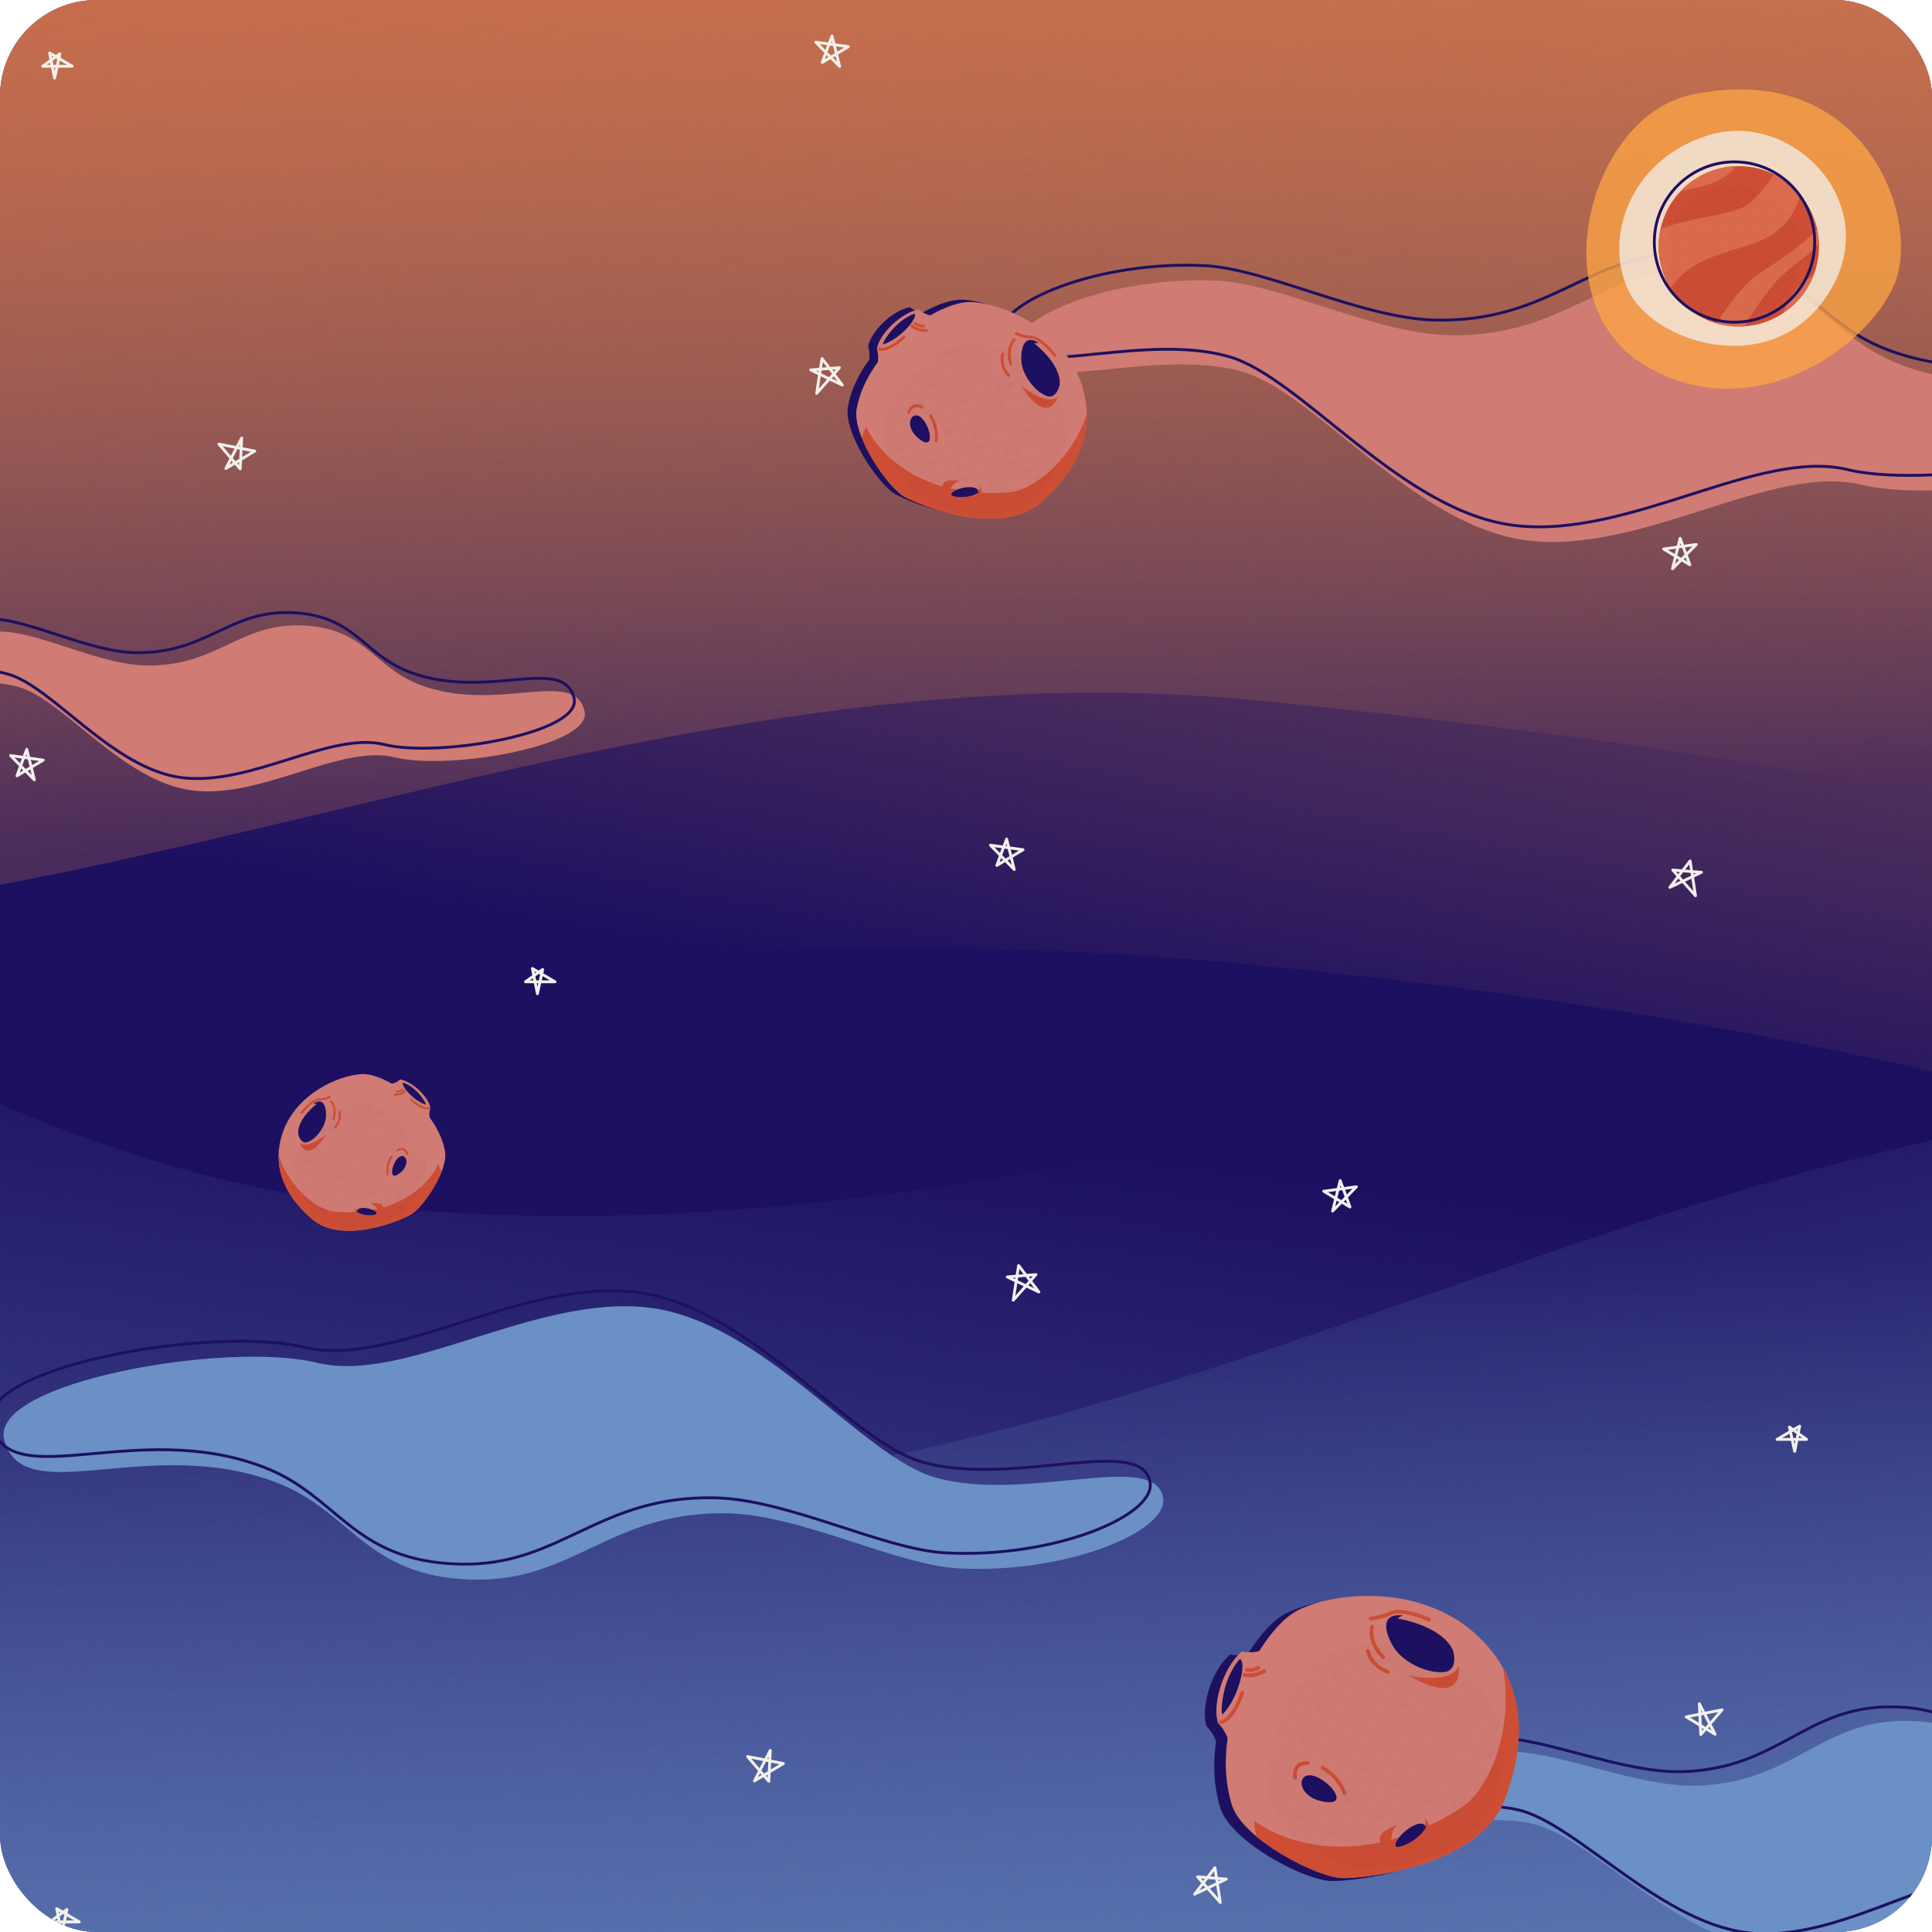 <?xml version="1.0" encoding="UTF-8"?><svg xmlns="http://www.w3.org/2000/svg" xmlns:xlink="http://www.w3.org/1999/xlink" viewBox="0 0 400 400"><defs><style>.cls-1{fill:#f2f0ec;mix-blend-mode:lighten;}.cls-1,.cls-2,.cls-3,.cls-4,.cls-5,.cls-6,.cls-7,.cls-8,.cls-9,.cls-10,.cls-11,.cls-12,.cls-13,.cls-14,.cls-15,.cls-16,.cls-17,.cls-18{stroke-width:0px;}.cls-1,.cls-3{opacity:.75;}.cls-2{fill:url(#_40_10_ppp-3);}.cls-2,.cls-5,.cls-19,.cls-15,.cls-16,.cls-18{mix-blend-mode:overlay;}.cls-2,.cls-5,.cls-15,.cls-16,.cls-18{opacity:.25;}.cls-3{fill:#ffa544;}.cls-4{fill:url(#Dégradé_sans_nom_51);}.cls-4,.cls-8{mix-blend-mode:hard-light;}.cls-5{fill:url(#_40_10_ppp-4);}.cls-6{fill:#6a90c6;}.cls-6,.cls-10{mix-blend-mode:soft-light;}.cls-20{stroke-width:.58px;}.cls-20,.cls-21,.cls-11,.cls-22,.cls-19,.cls-23{fill:none;}.cls-20,.cls-21,.cls-22,.cls-19,.cls-23{stroke-linecap:round;stroke-linejoin:round;}.cls-20,.cls-21,.cls-23{stroke:#cd4d35;}.cls-7{fill:#db6b4c;}.cls-21{stroke-width:.77px;}.cls-24{isolation:isolate;}.cls-8{fill:url(#Dégradé_sans_nom_58-2);}.cls-9,.cls-10{fill:#d07b73;}.cls-22{stroke:#1d1061;}.cls-22,.cls-19{stroke-width:.59px;}.cls-12{fill:url(#Dégradé_sans_nom_58);}.cls-25{clip-path:url(#clippath-1);}.cls-13{fill:#1d1061;}.cls-19{stroke:#f2f0ec;}.cls-26{mix-blend-mode:screen;}.cls-23{stroke-width:.42px;}.cls-14{fill:url(#Dégradé_sans_nom_59);}.cls-27{clip-path:url(#clippath);}.cls-15{fill:url(#_40_10_ppp-2);}.cls-16{fill:url(#_40_10_ppp-5);}.cls-17{fill:#cd4d35;}.cls-18{fill:url(#_40_10_ppp);}</style><clipPath id="clippath"><rect class="cls-11" width="400" height="400" rx="20" ry="20"/></clipPath><pattern id="_40_10_ppp" x="0" y="0" width="4.93" height="4.93" patternTransform="translate(4324.29 4647.05) scale(1.54)" patternUnits="userSpaceOnUse" viewBox="0 0 4.93 4.93"><rect class="cls-11" y="0" width="4.93" height="4.93"/><circle class="cls-13" cx="4.41" cy="4.41" r=".52"/><circle class="cls-13" cx="1.82" cy="4.41" r=".52"/><path class="cls-13" d="M4.41,2.34c.29,0,.52-.23.52-.52s-.23-.52-.52-.52-.52.23-.52.52.23.52.52.52Z"/><path class="cls-13" d="M1.82,2.34c.29,0,.52-.23.52-.52s-.23-.52-.52-.52-.52.23-.52.52.23.52.52.52Z"/><path class="cls-13" d="M.52,3.63c.29,0,.52-.23.52-.52s-.23-.52-.52-.52S0,2.83,0,3.11s.23.52.52.52Z"/><circle class="cls-13" cx="3.11" cy="3.11" r=".52"/><path class="cls-13" d="M.52,1.04c.29,0,.52-.23.52-.52S.81,0,.52,0,0,.23,0,.52s.23.52.52.52Z"/><circle class="cls-13" cx="3.11" cy=".52" r=".52"/></pattern><linearGradient id="Dégradé_sans_nom_58" x1="-992.15" y1="398.82" x2="-673.16" y2="354.47" gradientTransform="translate(-163.93 1231.2) rotate(90) scale(1 -1)" gradientUnits="userSpaceOnUse"><stop offset="0" stop-color="#6a90c6" stop-opacity="0"/><stop offset="1" stop-color="#6a90c6"/></linearGradient><linearGradient id="Dégradé_sans_nom_58-2" x1="-981.07" y1="353.93" x2="-678.94" y2="418.92" xlink:href="#Dégradé_sans_nom_58"/><linearGradient id="Dégradé_sans_nom_59" x1="-2109.42" y1="-64.59" x2="-1762.94" y2="-128.98" gradientTransform="translate(129.84 -1902.87) rotate(-90) scale(1 -1)" gradientUnits="userSpaceOnUse"><stop offset="0" stop-color="#ffa544" stop-opacity="0"/><stop offset="1" stop-color="#db6b4c"/></linearGradient><linearGradient id="Dégradé_sans_nom_51" x1="-2098.87" y1="-124.76" x2="-1753.89" y2="-44.49" gradientTransform="translate(129.84 -1902.87) rotate(-90) scale(1 -1)" gradientUnits="userSpaceOnUse"><stop offset="0" stop-color="#ffa544" stop-opacity="0"/><stop offset="1" stop-color="#db6b4c"/></linearGradient><clipPath id="clippath-1"><circle class="cls-11" cx="360" cy="51" r="16.6"/></clipPath><pattern id="_40_10_ppp-2" patternTransform="translate(-3087.73 -3370.64) scale(.61)" xlink:href="#_40_10_ppp"/><pattern id="_40_10_ppp-3" patternTransform="translate(-3125.55 7685.79) rotate(26.65) scale(1.44)" xlink:href="#_40_10_ppp"/><pattern id="_40_10_ppp-4" patternTransform="translate(-3125.55 7685.79) rotate(26.65) scale(1.44)" xlink:href="#_40_10_ppp"/><pattern id="_40_10_ppp-5" patternTransform="translate(-3125.55 7685.79) rotate(26.65) scale(1.44)" xlink:href="#_40_10_ppp"/></defs><g class="cls-24"><g id="BG_2_-_copie"><g class="cls-27"><rect class="cls-13" x="-147" y="-93.15" width="730.85" height="609.61"/><rect class="cls-18" x="-147" y="-93.15" width="730.85" height="609.61"/><path class="cls-12" d="M583.85,516.46V234.56c-184.8-73.54-319.87,26.86-491.85,16.43-111.67-6.77-139.47-73.66-239-52.45v317.92s730.85,0,730.85,0Z"/><path class="cls-8" d="M583.85,516.46V248.02c-184.8-73.54-316.72,71.01-488.7,60.59-111.67-6.77-142.62-68.95-242.15-47.74v255.6s730.85,0,730.85,0Z"/><path class="cls-14" d="M-147-93.15V168.35c114.1,53.85,254.65,16.5,406.97,31.45,185.74,18.24,201.65,53.87,323.88,48.22V-93.15s-730.85,0-730.85,0Z"/><path class="cls-4" d="M-147-93.15V174.18c114.1,53.85,254.65-44.14,406.97-29.18,185.74,18.24,201.65,44.33,323.88,38.68V-93.15s-730.85,0-730.85,0Z"/><polygon class="cls-19" points="49.73 97.07 50.04 90.68 46.76 97 52.75 93.39 45.33 91.95 49.73 97.07"/><polygon class="cls-19" points="11.3 16.17 12.39 11.14 8.84 13.71 14.95 13.71 10.27 10.96 11.3 16.17"/><polygon class="cls-19" points="173.84 13.76 172.26 7.45 170.24 12.92 175.66 9.66 168.91 8.73 173.84 13.76"/><polygon class="cls-19" points="174.39 79.72 170.19 74.23 169.08 81.43 173.79 76.12 167.84 76.59 174.39 79.72"/><polygon class="cls-19" points="159.17 368.79 159.48 362.4 156.2 368.72 162.19 365.12 154.77 363.67 159.17 368.79"/><polygon class="cls-19" points="111.27 205.74 112.35 200.71 108.8 203.27 114.91 203.27 110.23 200.52 111.27 205.74"/><polygon class="cls-19" points="209.99 180.02 208.41 173.71 206.39 179.18 211.82 175.93 205.06 174.99 209.99 180.02"/><polygon class="cls-19" points="215.09 267.49 210.89 262.01 209.78 269.21 214.49 263.89 208.54 264.37 215.09 267.49"/><polygon class="cls-19" points="12.77 400.37 13.86 395.34 10.31 397.91 16.42 397.91 11.74 395.16 12.77 400.37"/><polygon class="cls-19" points="7.12 161.46 5.54 155.15 3.52 160.62 8.95 157.37 2.19 156.43 7.12 161.46"/><polygon class="cls-19" points="346.27 117.76 347.85 111.45 349.87 116.93 344.44 113.67 351.2 112.73 346.27 117.76"/><polygon class="cls-19" points="345.72 183.72 349.92 178.24 351.03 185.44 346.32 180.13 352.27 180.6 345.72 183.72"/><polygon class="cls-19" points="352.13 359.13 351.83 352.74 355.1 359.06 349.11 355.46 356.53 354.01 352.13 359.13"/><polygon class="cls-19" points="371.57 300.48 370.48 295.45 374.03 298.01 367.92 298.01 372.6 295.26 371.57 300.48"/><polygon class="cls-19" points="275.9 250.74 277.47 244.43 279.5 249.9 274.07 246.64 280.83 245.71 275.9 250.74"/><polygon class="cls-19" points="247.34 392.17 251.54 386.69 252.65 393.89 247.94 388.57 253.9 389.04 247.34 392.17"/><path class="cls-10" d="M352.88,55.53c-20.93-.49-28.6,14.38-52.92,13.87-15.19-.32-34.82-10.63-47.79-11.27-22.09-1.08-43.16,7.68-42.23,14.59,1.39,10.28,28.48-1.12,47.24,4.23,15.23,4.34,35.82,32.32,59.45,35s50.24-16.06,68.7-11.59,67.62-4.17,64.59-16.08c-3.82-15-29.98,1.35-56.51-8.81-15.6-5.97-18.34-19.42-40.54-19.94Z"/><path class="cls-22" d="M350.09,52.4c-20.93-.49-28.6,14.38-52.92,13.87-15.19-.32-34.82-10.63-47.79-11.27-22.09-1.08-43.16,7.68-42.23,14.59,1.39,10.28,28.48-1.12,47.24,4.23,15.23,4.34,35.82,32.32,59.45,35s50.24-16.06,68.7-11.59c18.46,4.47,67.62-4.17,64.59-16.08-3.82-15-29.98,1.35-56.51-8.81-15.6-5.97-18.34-19.42-40.54-19.94Z"/><path class="cls-10" d="M62.14,129.48c-12.72-.35-17.41,8.66-32.19,8.29-9.23-.23-21.13-6.55-29.01-6.97-13.42-.71-26.25,4.56-25.7,8.76.82,6.25,17.31-.61,28.69,2.69,9.24,2.68,21.68,19.73,36.03,21.42,14.35,1.69,30.57-9.63,41.77-6.87,11.2,2.76,41.1-2.36,39.29-9.61-2.28-9.12-18.22.74-34.31-5.5-9.46-3.67-11.09-11.84-24.58-12.22Z"/><path class="cls-22" d="M59.97,126.83c-12.72-.35-17.41,8.66-32.19,8.29-9.23-.23-21.13-6.55-29.01-6.97-13.42-.71-26.25,4.56-25.7,8.76.82,6.25,17.31-.61,28.69,2.69,9.24,2.68,21.68,19.73,36.03,21.42s30.57-9.63,41.77-6.87,41.1-2.36,39.29-9.61c-2.28-9.12-18.22.74-34.31-5.5-9.46-3.67-11.09-11.84-24.58-12.22Z"/><path class="cls-6" d="M97.84,327.04c20.93.55,28.64-14.29,52.95-13.72,15.19.36,34.79,10.73,47.76,11.4,22.09,1.14,43.18-7.56,42.27-14.47-1.36-10.28-28.49,1.04-47.23-4.36-15.22-4.39-35.72-32.42-59.35-35.17-23.63-2.74-50.29,15.92-68.74,11.4-18.45-4.52-67.63,3.98-64.63,15.9,3.78,15.01,29.98-1.27,56.49,8.97,15.58,6.02,18.28,19.47,40.48,20.05Z"/><path class="cls-22" d="M95.15,323.83c20.93.55,28.64-14.29,52.95-13.72,15.19.36,34.79,10.73,47.76,11.4,22.09,1.14,43.18-7.56,42.27-14.47-1.36-10.28-28.49,1.04-47.23-4.36-15.22-4.39-35.72-32.42-59.35-35.17s-50.29,15.92-68.74,11.4c-18.45-4.52-67.63,3.98-64.63,15.9,3.78,15.01,29.98-1.27,56.49,8.97,15.58,6.02,18.28,19.47,40.48,20.05Z"/><path class="cls-6" d="M393.35,356.3c-16.86.49-22.39,12.77-41.97,13.4-12.23.39-28.46-7.07-38.91-7.03-17.81.07-34.39,8.01-33.34,13.53,1.55,8.21,22.86-2.11,38.17,1.4,12.44,2.85,30.17,24.47,49.3,25.62,19.12,1.15,39.72-15.05,54.76-12.24,15.03,2.81,54.2-6.22,51.26-15.67-3.71-11.9-24.05,2.36-45.82-4.69-12.8-4.14-15.57-14.84-33.45-14.31Z"/><path class="cls-22" d="M390.32,353.4c-16.86.49-22.39,12.77-41.97,13.4-12.23.39-28.46-7.07-38.91-7.03-17.81.07-34.39,8.01-33.34,13.53,1.55,8.21,22.86-2.11,38.17,1.4,12.44,2.85,30.17,24.47,49.3,25.62,19.12,1.15,39.72-15.05,54.76-12.24,15.03,2.81,54.2-6.22,51.26-15.67-3.71-11.9-24.05,2.36-45.82-4.69-12.8-4.14-15.57-14.84-33.45-14.31Z"/><g class="cls-26"><path class="cls-3" d="M350.06,19.65c-20.79,4.46-31.45,42.89-9.42,56.05,22.03,13.16,46.12-3.58,51.64-17.02,5.52-13.45-6.18-46.75-42.22-39.03Z"/><path class="cls-1" d="M379.13,59.81c10.54-18.12-8.27-37.02-25.27-31.86-17.01,5.16-22.21,22.48-16.24,33.06,5.89,10.43,30.4,17.91,41.51-1.2Z"/></g><circle class="cls-17" cx="360" cy="51" r="16.6"/><g class="cls-25"><path class="cls-7" d="M337.21,55.53c1.01-11.79,20.52-9.2,25.28-13.66,4.76-4.46,7.64-10.78,7.64-10.78l3.4,1.96s1.2,9.4-5.7,14.86-19.84,2.73-24.44,16.96l-6.18-9.34Z"/><path class="cls-7" d="M353.63,69.7s5.34-9.11,9.6-12.31c4.11-3.09,13.3-8.05,15.62-13.89l1.06.95c-4.21,10.4-8.07,7.59-15.23,17.67-4.12,5.8-6.06,9.94-6.06,9.94l-4.99-2.36Z"/><path class="cls-7" d="M342.52,42.72c5.26-4.26,8.2-3.17,12.52-5.01,4.66-1.99,6.09-6.26,6.09-6.26l-12.44,2.59-6.18,8.68Z"/><path class="cls-7" d="M377.33,56.16c-8.68,3.51-7.28,10.27-10.57,11.94l8.4-3.23,2.17-8.71Z"/></g><circle class="cls-15" cx="358.82" cy="52.48" r="13.97"/><circle class="cls-22" cx="359.11" cy="50.11" r="16.6"/></g><path class="cls-13" d="M64.54,250.82s-.05-.05-.08-.08c-.19-.18-.36-.37-.54-.55-.05-.05-.09-.1-.13-.14-.14-.15-.28-.3-.41-.45-.04-.04-.07-.08-.11-.12-.16-.18-.31-.36-.46-.55-.04-.04-.07-.09-.1-.13-.12-.15-.24-.3-.35-.44-.04-.05-.07-.1-.11-.14-.14-.18-.27-.36-.39-.54-.03-.04-.05-.07-.07-.11-.1-.15-.2-.3-.3-.45-.03-.05-.07-.1-.1-.16-.11-.18-.22-.36-.33-.53-.01-.02-.03-.05-.04-.07-.09-.16-.18-.32-.26-.48-.03-.06-.06-.11-.09-.17-.08-.15-.16-.3-.23-.45-.01-.03-.03-.06-.04-.09-.08-.17-.16-.34-.23-.52-.02-.06-.05-.11-.07-.17-.06-.13-.11-.27-.16-.4-.02-.05-.04-.09-.05-.14-.06-.17-.12-.33-.18-.5-.02-.06-.04-.11-.06-.17-.04-.12-.08-.25-.11-.37-.02-.06-.03-.11-.05-.17-.04-.16-.09-.32-.12-.48-.01-.06-.03-.11-.04-.17-.03-.12-.05-.23-.07-.35-.01-.06-.03-.13-.04-.19-.03-.16-.06-.31-.08-.46,0-.05-.01-.11-.02-.16-.02-.11-.03-.23-.04-.34,0-.07-.01-.13-.02-.2-.01-.12-.02-.23-.03-.35,0-.08-.01-.15-.01-.23,0-.12-.01-.24-.01-.35,0-.07,0-.14,0-.21,0-.1,0-.2,0-.3,0-.06,0-.12,0-.18,0,0,0,0,0,0h0c.04-1.81.43-3.49.99-5.01,2.84-7.62,11.27-11.45,16.23-11.72,1.63-.09,3.88.66,6.22,2,.59-.16,1.21-.44,1.74-.91,2.87.58,5.93,3.84,6.25,5.9,0,0-.32.81-.15,2,1.55,2.11,2.71,4.47,3.17,6.95.22,1.22-.12,2.79-.78,4.44h0s0,0,0,0c-.19.46-.4.93-.63,1.4,0,.01,0,.02-.01.03-.23.47-.48.93-.74,1.39,0,0,0,0,0,.01-.13.22-.26.45-.4.67,0,0,0,.01-.01.02-.27.44-.55.87-.84,1.28-.02.02-.03.05-.05.07-.28.4-.57.78-.85,1.15-.02.02-.04.05-.06.07-.12.15-.24.3-.36.44-.03.03-.05.06-.08.09-.14.16-.27.32-.41.47,0,0,0,0,0,0-.13.14-.26.28-.38.41-.03.03-.07.07-.1.1-.11.11-.21.21-.31.3-.02.02-.05.05-.07.07-.12.11-.24.21-.35.31-.03.02-.05.04-.08.06-.09.07-.18.14-.26.2-.03.02-.06.04-.09.06-.11.07-.21.14-.31.19-2.53,1.36-14.27,6.13-20.41.79-.21-.19-.42-.37-.62-.56-.05-.05-.11-.1-.16-.15-.17-.16-.34-.32-.51-.49Z"/><path class="cls-9" d="M58.67,234.1c2.84-7.62,11.27-11.45,16.23-11.72s15.61,7.1,17.23,15.95c.74,4-4.66,11.87-7.19,13.23s-14.27,6.13-20.41.79c-7.68-6.69-7.68-13.36-5.86-18.25Z"/><path class="cls-17" d="M64.53,252.35c6.14,5.34,17.88.57,20.41-.79,1.76-.95,4.9-5.04,6.41-8.79-.15-.66-.36-1.34-.64-1.68-.81,1.86-4.08,6.79-11.4,8.9,0-.16-.04-.31-.14-.45-.51-.74-2.47-.37-2.47-.37.62.1,1.08.62,1.4,1.14-1.2.28-2.51.48-3.91.59-.55-.46-.56-.92-.56-.92-.15.25-.14.64-.09.96-1.24.07-2.55.06-3.95-.04-4.22-.29-9.84-5.31-11.9-11.8-.09,4.02,1.55,8.63,6.85,13.24ZM62.02,236.57c1.66,1.53,5.51-1.7,5.51-1.7-4.04,6.39-5.51,1.7-5.51,1.7Z"/><path class="cls-9" d="M78.76,224.55s2.47.37,4.1-1.07c2.87.58,5.93,3.84,6.25,5.9,0,0-.76,1.92.68,4.17l-11.03-9Z"/><path class="cls-23" d="M68.55,228.02s1.25,1.29.51,3.65"/><path class="cls-23" d="M84.35,238.95s-.51-1.68-2.05-.8"/><path class="cls-23" d="M81.08,239.42s-1.12,1.56-.83,3.75"/><path class="cls-13" d="M83.02,239.38c1.22-.33,1.96,1.97-.48,3.68s-1.18-3.23.48-3.68Z"/><path class="cls-13" d="M73.95,250.93s-.27-.81,1.23-.83,2.91.73,2.79,1.13-2.49.67-4.02-.3Z"/><path class="cls-13" d="M83.49,224.13c3.04,1.09,5.01,4.68,4.68,4.58-2.52-.75-5.3-4.01-4.68-4.58"/><path class="cls-23" d="M88.8,229.39s-1.13.63-3.75-1.78"/><path class="cls-23" d="M83.86,225.94s-.52.65-2.18.71"/><path class="cls-23" d="M83.39,225.59s-.54.41-1.28.4"/><path class="cls-13" d="M65.55,228.58c-.21-.06-.44-.06-.68-.04,1.78-1.26,2.69.04,2.63,2.52-.05,2.09-1.89,4.6-3.72,5.36-1.1.46-1.79-.55-2.04-1.68-.22-3.12,3.81-6.16,3.81-6.16Z"/><path class="cls-23" d="M68.27,227.11s-1.3.56-2.3.53c0,0-1.43.06-3.5,2.74"/><path class="cls-23" d="M70.28,230.18s.5,1.65-.9,3.19"/><path class="cls-2" d="M61.57,237.76c2.26-6.07,8.97-9.12,12.92-9.33s12.43,5.65,13.72,12.7c.59,3.18-3.71,9.45-5.73,10.53s-11.37,4.88-16.25.63c-6.12-5.32-6.11-10.64-4.66-14.53Z"/><path class="cls-13" d="M310.24,370c.02-.07.04-.13.06-.2.14-.46.27-.91.39-1.35.03-.12.06-.23.09-.35.1-.37.19-.73.27-1.09.02-.09.05-.19.07-.28.1-.43.19-.86.27-1.28.02-.1.04-.2.06-.3.06-.34.12-.68.18-1.01.02-.11.04-.22.05-.32.06-.41.12-.81.16-1.21,0-.08.02-.16.03-.24.04-.33.07-.66.09-.98,0-.11.02-.23.03-.34.03-.38.05-.77.06-1.14,0-.05,0-.09,0-.14.01-.33.01-.67.01-.99,0-.11,0-.23,0-.34,0-.31-.01-.62-.02-.92,0-.06,0-.12,0-.18-.02-.35-.04-.69-.07-1.03,0-.11-.02-.22-.03-.34-.03-.26-.06-.52-.09-.78-.01-.09-.02-.18-.03-.27-.04-.32-.09-.64-.15-.95-.02-.11-.04-.22-.06-.32-.04-.23-.09-.46-.14-.69-.02-.11-.04-.21-.07-.32-.07-.3-.14-.59-.22-.88-.03-.1-.06-.2-.09-.31-.06-.21-.12-.42-.18-.62-.03-.11-.07-.23-.11-.34-.09-.27-.18-.55-.28-.81-.03-.09-.07-.18-.1-.27-.07-.2-.15-.39-.23-.58-.05-.11-.09-.23-.14-.34-.08-.2-.17-.4-.26-.59-.06-.13-.12-.25-.17-.38-.09-.19-.19-.39-.28-.58-.06-.11-.11-.22-.17-.34-.08-.16-.17-.32-.26-.48-.05-.1-.1-.19-.16-.29,0,0,0,0,0,0h0c-1.63-2.87-3.71-5.24-5.93-7.19-11.16-9.8-28.02-8.66-36.23-4.78-2.7,1.27-5.67,4.42-8.27,8.61-1.09.25-2.32.34-3.58.05-4.1,3.42-6.2,11.3-4.94,14.9,0,0,1.21,1.03,1.97,3.09-.66,4.73-.49,9.53.93,13.91.69,2.15,2.62,4.38,5.1,6.45h0s0,0,0,0c.7.58,1.45,1.15,2.22,1.71.02.01.03.02.05.04.78.55,1.58,1.08,2.4,1.59,0,0,.01,0,.02.01.4.25.81.49,1.22.73.01,0,.02.01.04.02.81.47,1.63.91,2.45,1.33.05.02.09.05.14.07.8.4,1.59.77,2.36,1.11.05.02.1.04.15.06.33.14.65.27.97.4.07.03.14.06.21.08.36.14.72.28,1.07.4,0,0,0,0,0,0,.33.12.65.22.97.32.08.03.16.05.24.07.26.08.51.15.76.22.06.02.12.03.17.05.29.07.57.14.84.19.06.01.12.02.18.03.21.04.41.07.6.09.07,0,.14.02.2.02.23.02.46.04.66.04,5.24,0,28.25-2.51,33.49-16.4.18-.48.35-.96.52-1.44.04-.13.09-.25.13-.38.14-.41.27-.82.39-1.22Z"/><path class="cls-9" d="M305.21,338.03c-11.16-9.8-28.02-8.66-36.23-4.78-8.2,3.87-18.94,24.92-13.9,40.55,2.28,7.06,17.77,15.04,23.01,15.04s28.25-2.51,33.49-16.4c6.56-17.4.77-28.13-6.38-34.4Z"/><path class="cls-17" d="M311.59,372.43c-5.24,13.9-28.25,16.4-33.49,16.4-3.64,0-12.25-3.86-17.91-8.58-.33-1.2-.58-2.47-.42-3.25,2.91,2.3,12.43,7.38,26.04,4.44-.14-.26-.21-.54-.17-.85.18-1.64,3.65-2.74,3.65-2.74-.92.7-1.2,1.94-1.26,3.04,2.18-.59,4.44-1.4,6.8-2.44.48-1.21.11-1.97.11-1.97.45.27.77.91.98,1.47,2.05-.97,4.15-2.11,6.32-3.48,6.53-4.12,11.22-17.06,8.91-29.26,3.62,6.38,4.97,15.21.45,27.21ZM301.97,344.9c-1.35,3.89-10.33,2.03-10.33,2.03,12.02,6.77,10.33-2.03,10.33-2.03Z"/><path class="cls-9" d="M264.66,340.08s-3.65,2.73-7.52,1.82c-4.1,3.42-6.2,11.3-4.94,14.9,0,0,2.88,2.43,2.52,7.29l9.94-24.01Z"/><path class="cls-21" d="M284.06,336.82s-.9,3.15,2.34,6.3"/><path class="cls-21" d="M268.13,368.06s-.63-3.15,2.61-3.06"/><path class="cls-21" d="M273.8,365.99s3.15,1.53,4.59,5.31"/><path class="cls-13" d="M270.65,367.61c-2.24.53-1.44,4.86,3.96,5.49,5.4.63-.9-6.21-3.96-5.49Z"/><path class="cls-13" d="M295.23,378.32s-.27-1.53-2.7-.27-4.05,3.69-3.51,4.23,4.59-1.08,6.21-3.96Z"/><path class="cls-13" d="M256.69,343.5c-3.95,4.39-4.01,11.86-3.56,11.42,3.41-3.39,5.04-11.04,3.56-11.42"/><path class="cls-21" d="M252.71,356.55s2.36.04,4.49-6.11"/><path class="cls-21" d="M257.66,346.73s1.39.6,4.11-.74"/><path class="cls-21" d="M258.11,345.75s1.22.2,2.4-.47"/><path class="cls-13" d="M289.37,335.11c.28-.27.66-.48,1.05-.65-3.94-.48-4.28,2.39-2.04,6.32,1.89,3.31,7.02,5.76,10.62,5.4,2.16-.22,2.4-2.44,1.83-4.48-2.35-5.2-11.46-6.6-11.46-6.6Z"/><path class="cls-21" d="M283.74,335.11s2.58-.23,4.15-1.14c0,0,2.35-1.14,8,1.37"/><path class="cls-21" d="M283.16,341.79s.63,3.09,4.21,4.35"/><path class="cls-5" d="M303.72,346.43c-8.89-7.8-22.31-6.89-28.84-3.81-6.53,3.08-15.08,19.84-11.07,32.29,1.81,5.62,14.15,11.97,18.32,11.97s22.49-2,26.67-13.06c5.22-13.85.62-22.39-5.08-27.39Z"/><path class="cls-13" d="M215.52,101.86s.08-.07.11-.11c.26-.25.5-.51.75-.76.06-.07.12-.13.19-.2.2-.21.39-.42.57-.63.05-.05.1-.11.15-.16.22-.25.43-.5.64-.76.05-.06.1-.12.15-.18.17-.2.33-.41.48-.61.05-.07.1-.13.15-.2.19-.25.37-.5.54-.75.04-.05.07-.1.1-.15.14-.21.28-.41.41-.62.05-.07.09-.14.14-.22.16-.25.31-.49.45-.74.02-.03.03-.06.05-.09.13-.22.25-.44.37-.66.04-.08.08-.15.12-.23.11-.21.21-.42.32-.63.02-.04.04-.08.06-.12.11-.24.22-.48.32-.71.03-.08.07-.16.1-.24.08-.18.15-.37.22-.55.02-.06.05-.13.08-.19.09-.23.17-.46.24-.69.03-.08.05-.16.08-.24.05-.17.11-.34.15-.51.02-.08.05-.16.07-.24.06-.22.12-.44.17-.67.02-.08.04-.16.05-.23.04-.16.07-.32.1-.48.02-.09.03-.18.05-.26.04-.21.08-.43.11-.64.01-.07.02-.15.03-.22.02-.16.04-.31.06-.47.01-.09.02-.19.03-.28.02-.16.03-.32.04-.49,0-.1.01-.21.02-.31,0-.16.02-.33.02-.49,0-.1,0-.19,0-.29,0-.14,0-.28,0-.41,0-.08,0-.17,0-.25,0,0,0,0,0,0h0c-.06-2.5-.59-4.83-1.37-6.92-3.93-10.54-15.58-15.84-22.44-16.2-2.26-.12-5.37.91-8.61,2.77-.82-.22-1.67-.6-2.4-1.25-3.96.81-8.19,5.31-8.65,8.16,0,0,.44,1.13.2,2.77-2.14,2.92-3.75,6.18-4.38,9.61-.31,1.68.17,3.86,1.08,6.13h0s0,0,0,0c.26.64.55,1.29.87,1.94,0,.01.01.03.02.04.32.65.66,1.29,1.03,1.92,0,0,0,.01,0,.02.18.31.36.62.55.92,0,0,.01.02.02.03.37.61.76,1.2,1.16,1.76.02.03.05.07.07.1.39.55.78,1.09,1.18,1.58.03.03.05.06.08.1.17.21.33.41.5.61.04.04.07.09.11.13.19.22.38.44.57.65,0,0,0,0,0,0,.18.2.36.38.53.56.05.05.09.09.13.14.15.15.29.29.43.42.03.03.07.06.1.09.17.15.33.3.49.43.04.03.07.06.11.09.13.1.25.19.37.28.04.03.08.06.13.09.15.1.29.19.43.26,3.49,1.88,19.74,8.47,28.22,1.09.3-.26.58-.51.86-.77.07-.07.15-.14.22-.21.24-.22.47-.45.7-.67Z"/><path class="cls-9" d="M223.64,78.73c-3.93-10.54-15.58-15.84-22.44-16.2-6.86-.36-21.58,9.81-23.83,22.05-1.02,5.53,6.45,16.41,9.94,18.29s19.74,8.47,28.22,1.09c10.62-9.25,10.62-18.48,8.1-25.23Z"/><path class="cls-17" d="M215.54,103.96c-8.49,7.39-24.73.79-28.22-1.09-2.43-1.31-6.78-6.97-8.86-12.16.21-.92.5-1.86.89-2.32,1.12,2.58,5.64,9.39,15.77,12.31,0-.22.06-.43.19-.63.71-1.03,3.42-.51,3.42-.51-.86.14-1.5.86-1.93,1.58,1.66.39,3.47.66,5.41.81.76-.64.78-1.27.78-1.27.2.34.19.88.12,1.33,1.71.09,3.53.08,5.46-.05,5.83-.4,13.61-7.34,16.45-16.31.12,5.56-2.15,11.93-9.47,18.31ZM219.01,82.15c-2.3,2.11-7.62-2.35-7.62-2.35,5.58,8.83,7.62,2.35,7.62,2.35Z"/><path class="cls-9" d="M195.86,65.54s-3.41.51-5.67-1.48c-3.96.81-8.19,5.31-8.65,8.16,0,0,1.05,2.66-.94,5.77l15.25-12.44Z"/><path class="cls-20" d="M209.98,70.33s-1.73,1.78-.7,5.04"/><path class="cls-20" d="M188.13,85.44s.71-2.33,2.84-1.1"/><path class="cls-20" d="M192.66,86.09s1.55,2.15,1.15,5.19"/><path class="cls-13" d="M189.97,86.04c-1.68-.45-2.71,2.72.67,5.08s1.63-4.47-.67-5.08Z"/><path class="cls-13" d="M202.52,102.01s.37-1.12-1.7-1.15-4.03,1.01-3.86,1.56,3.45.93,5.56-.41Z"/><path class="cls-13" d="M189.32,64.95c-4.21,1.51-6.93,6.47-6.47,6.34,3.49-1.04,7.32-5.55,6.47-6.34"/><path class="cls-20" d="M181.98,72.23s1.56.88,5.19-2.46"/><path class="cls-20" d="M188.81,67.46s.71.9,3.01.98"/><path class="cls-20" d="M189.46,66.97s.74.57,1.77.55"/><path class="cls-13" d="M214.13,71.1c.28-.08.61-.09.94-.06-2.46-1.74-3.71.06-3.63,3.48.07,2.89,2.61,6.36,5.14,7.42,1.52.63,2.48-.76,2.83-2.33.3-4.31-5.28-8.51-5.28-8.51Z"/><path class="cls-20" d="M210.37,69.07s1.8.77,3.18.73c0,0,1.98.08,4.84,3.79"/><path class="cls-20" d="M207.59,73.32s-.69,2.28,1.24,4.41"/><path class="cls-16" d="M219.63,83.79c-3.13-8.39-12.4-12.61-17.87-12.9-5.46-.29-17.18,7.81-18.98,17.56-.81,4.4,5.14,13.07,7.92,14.56s15.72,6.75,22.47.87c8.46-7.36,8.45-14.71,6.45-20.09Z"/></g></g></svg>